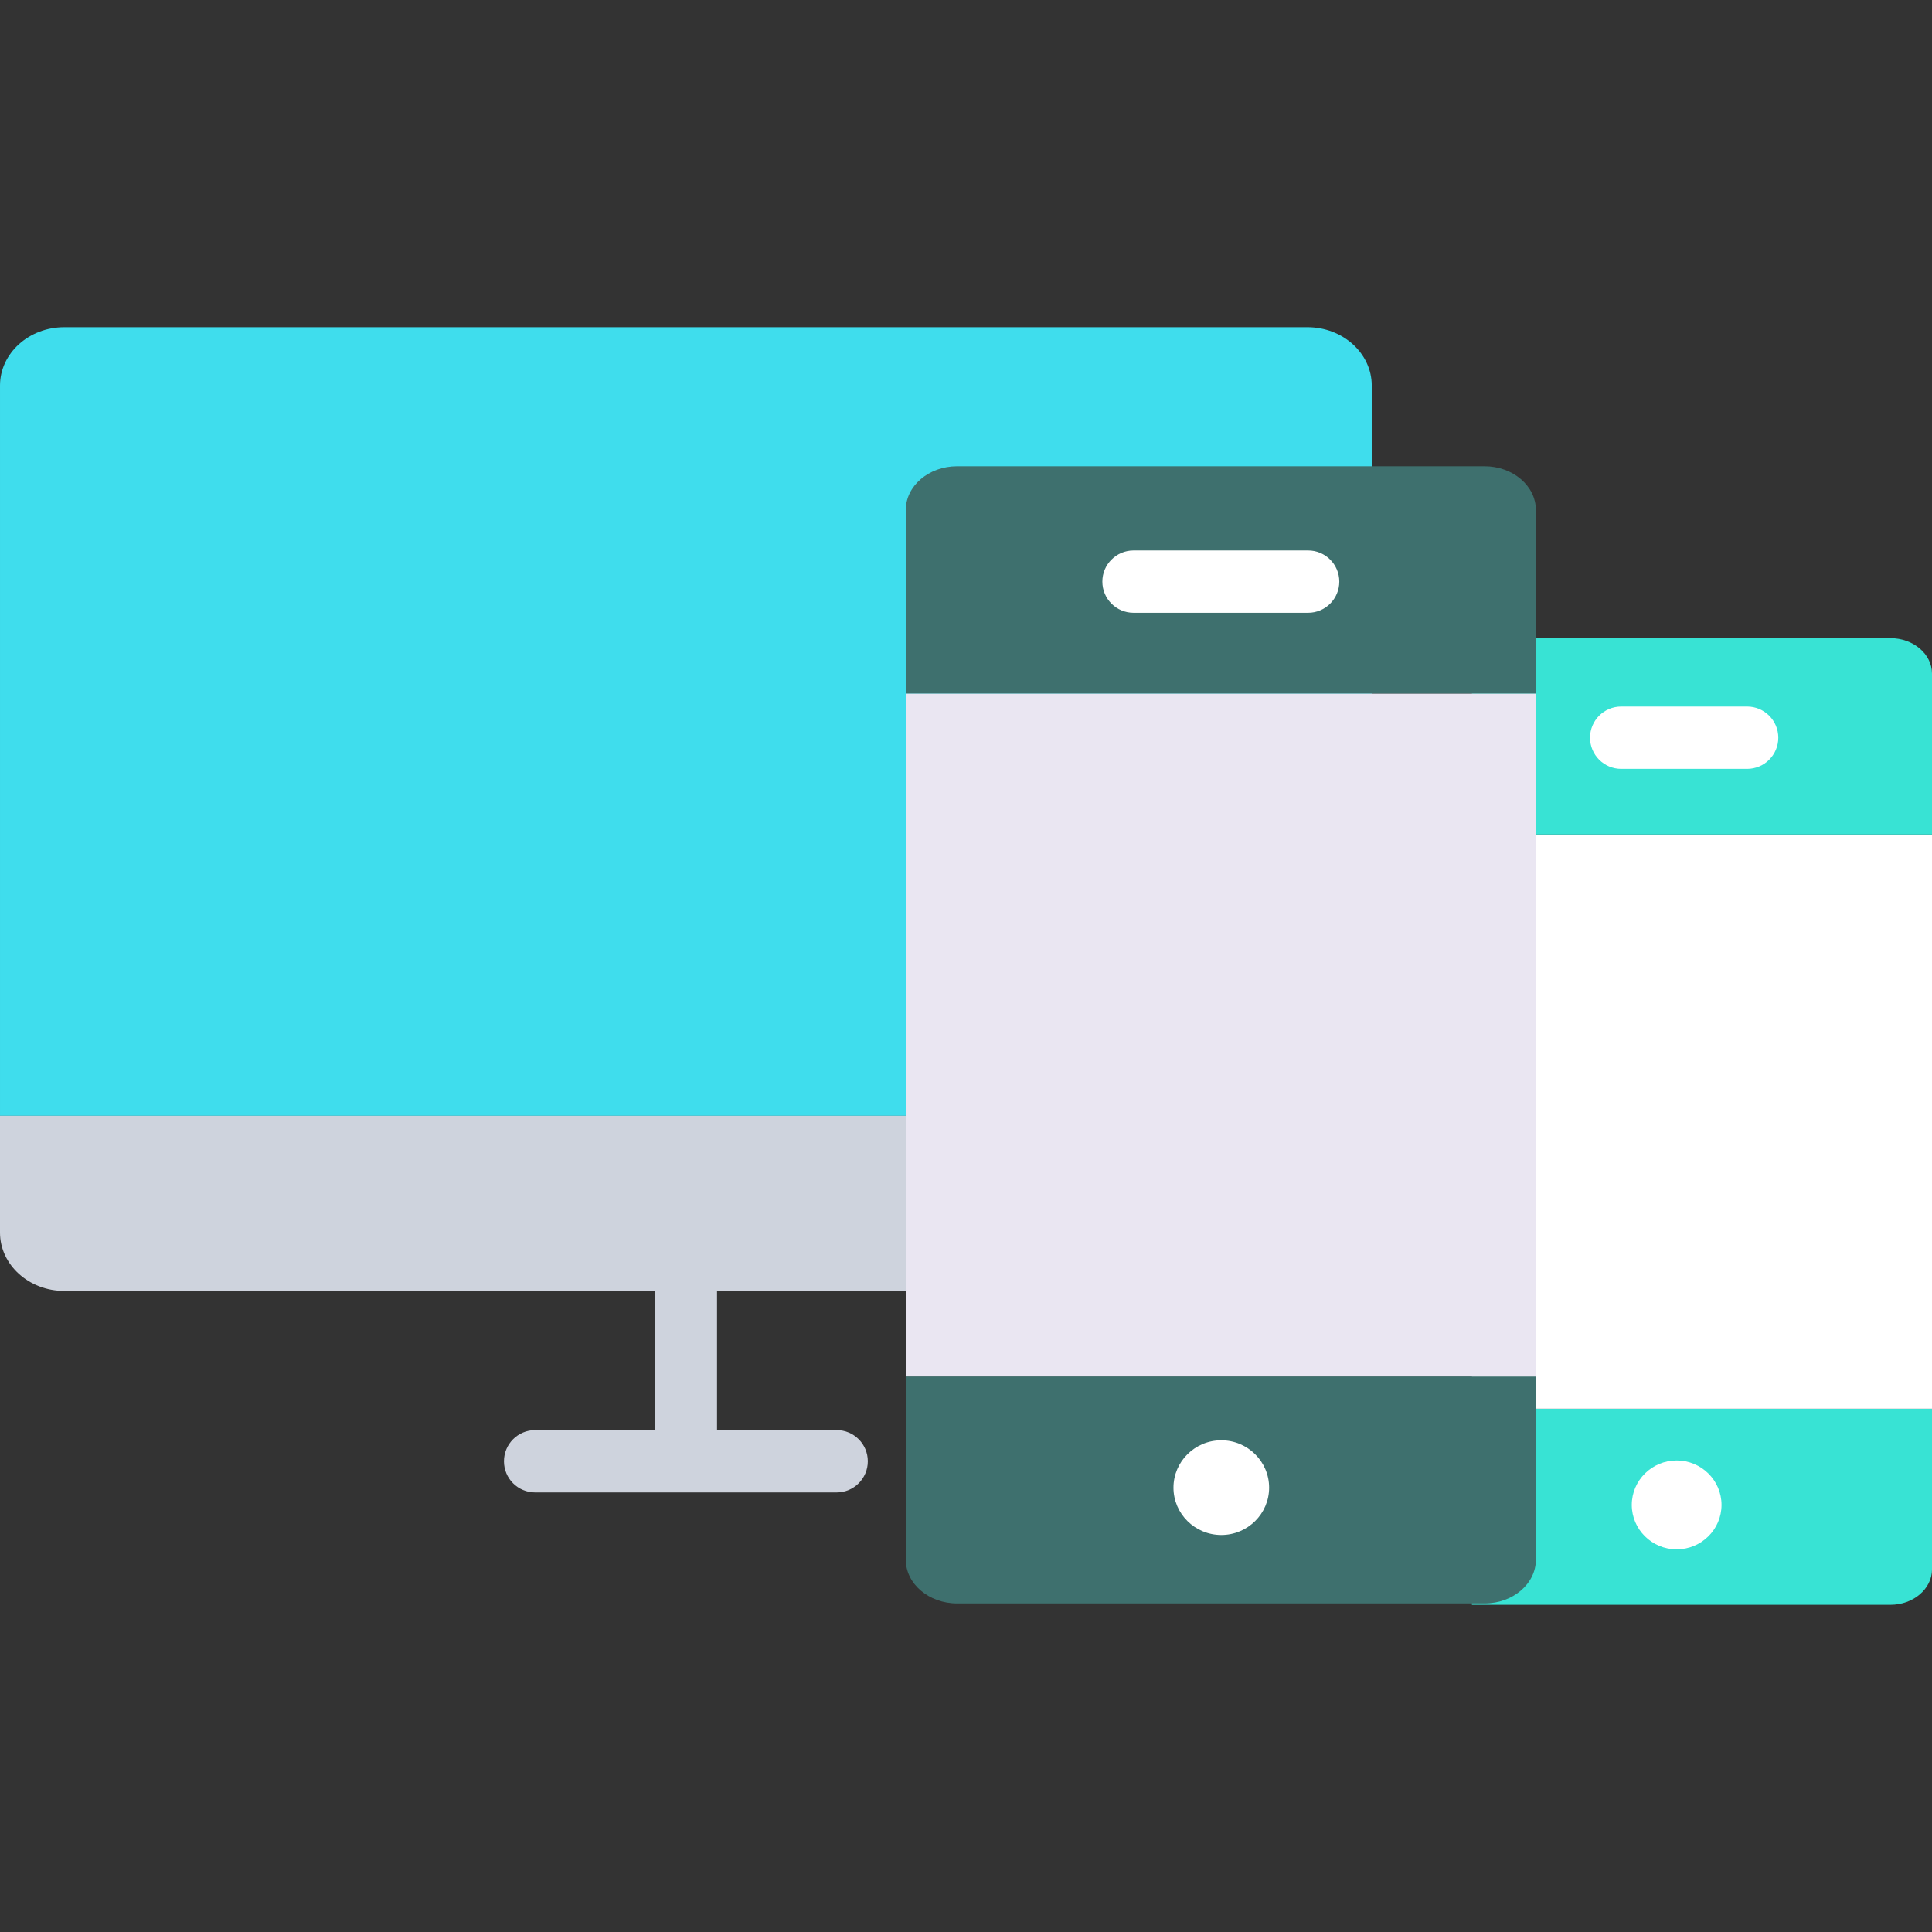 <svg id="Layer_1" enable-background="new 0 0 124 124" height="512" viewBox="0 0 124 124" width="512" xmlns="http://www.w3.org/2000/svg"><rect x="0" y="0" width="124" height="124" fill="#333333" stroke="none"/><path d="m88.042 24.743c0-2.063-1.851-3.743-4.126-3.743h-79.79c-2.275 0-4.126 1.679-4.126 3.743v46.872h88.042z" fill="#3fdded"/><path d="m88.042 82.855v-11.24h-88.042v7.497c0 2.063 1.851 3.743 4.126 3.743h37.895v8.932h-7.676c-1.104 0-2 .896-2 2s.896 2 2 2h19.353c1.104 0 2-.896 2-2s-.896-2-2-2h-7.677v-8.932z" fill="#ced3dd"/><path d="m94.472 103h26.857c1.471 0 2.672-1.021 2.672-2.279v-10.307h-29.529z" fill="#38e3d4"/><path d="m94.472 53.557h29.528v36.857h-29.528z" fill="#fff"/><path d="m124 43.236c0-1.258-1.201-2.279-2.672-2.279h-26.856v12.601h29.528z" fill="#38e3d4"/><path d="m112.135 49.347h-8.083c-1.104 0-2-.896-2-2s.896-2 2-2h8.083c1.104 0 2 .896 2 2s-.896 2-2 2z" fill="#fff"/><path d="m107.611 99.44c-1.588 0-2.88-1.279-2.88-2.852s1.292-2.852 2.88-2.852 2.88 1.279 2.88 2.852-1.292 2.852-2.88 2.852z" fill="#fff"/><path d="m58.135 100.103c0 1.55 1.479 2.808 3.292 2.808h33.858c1.812 0 3.292-1.258 3.292-2.808v-11.759h-40.442z" fill="#3e706e"/><path d="m58.135 44.51h40.442v43.833h-40.442z" fill="#eae6f2"/><path d="m98.576 32.733c0-1.55-1.479-2.808-3.292-2.808h-33.857c-1.812 0-3.292 1.258-3.292 2.808v11.777h40.442v-11.777z" fill="#3e706e"/><g fill="#fff"><path d="m83.959 39.329h-11.207c-1.104 0-2-.896-2-2s.896-2 2-2h11.207c1.104 0 2 .896 2 2s-.896 2-2 2z"/><path d="m78.386 98.519c-1.692 0-3.07-1.362-3.07-3.038s1.377-3.039 3.07-3.039 3.069 1.363 3.069 3.039c0 1.675-1.377 3.038-3.069 3.038z"/></g></svg>
